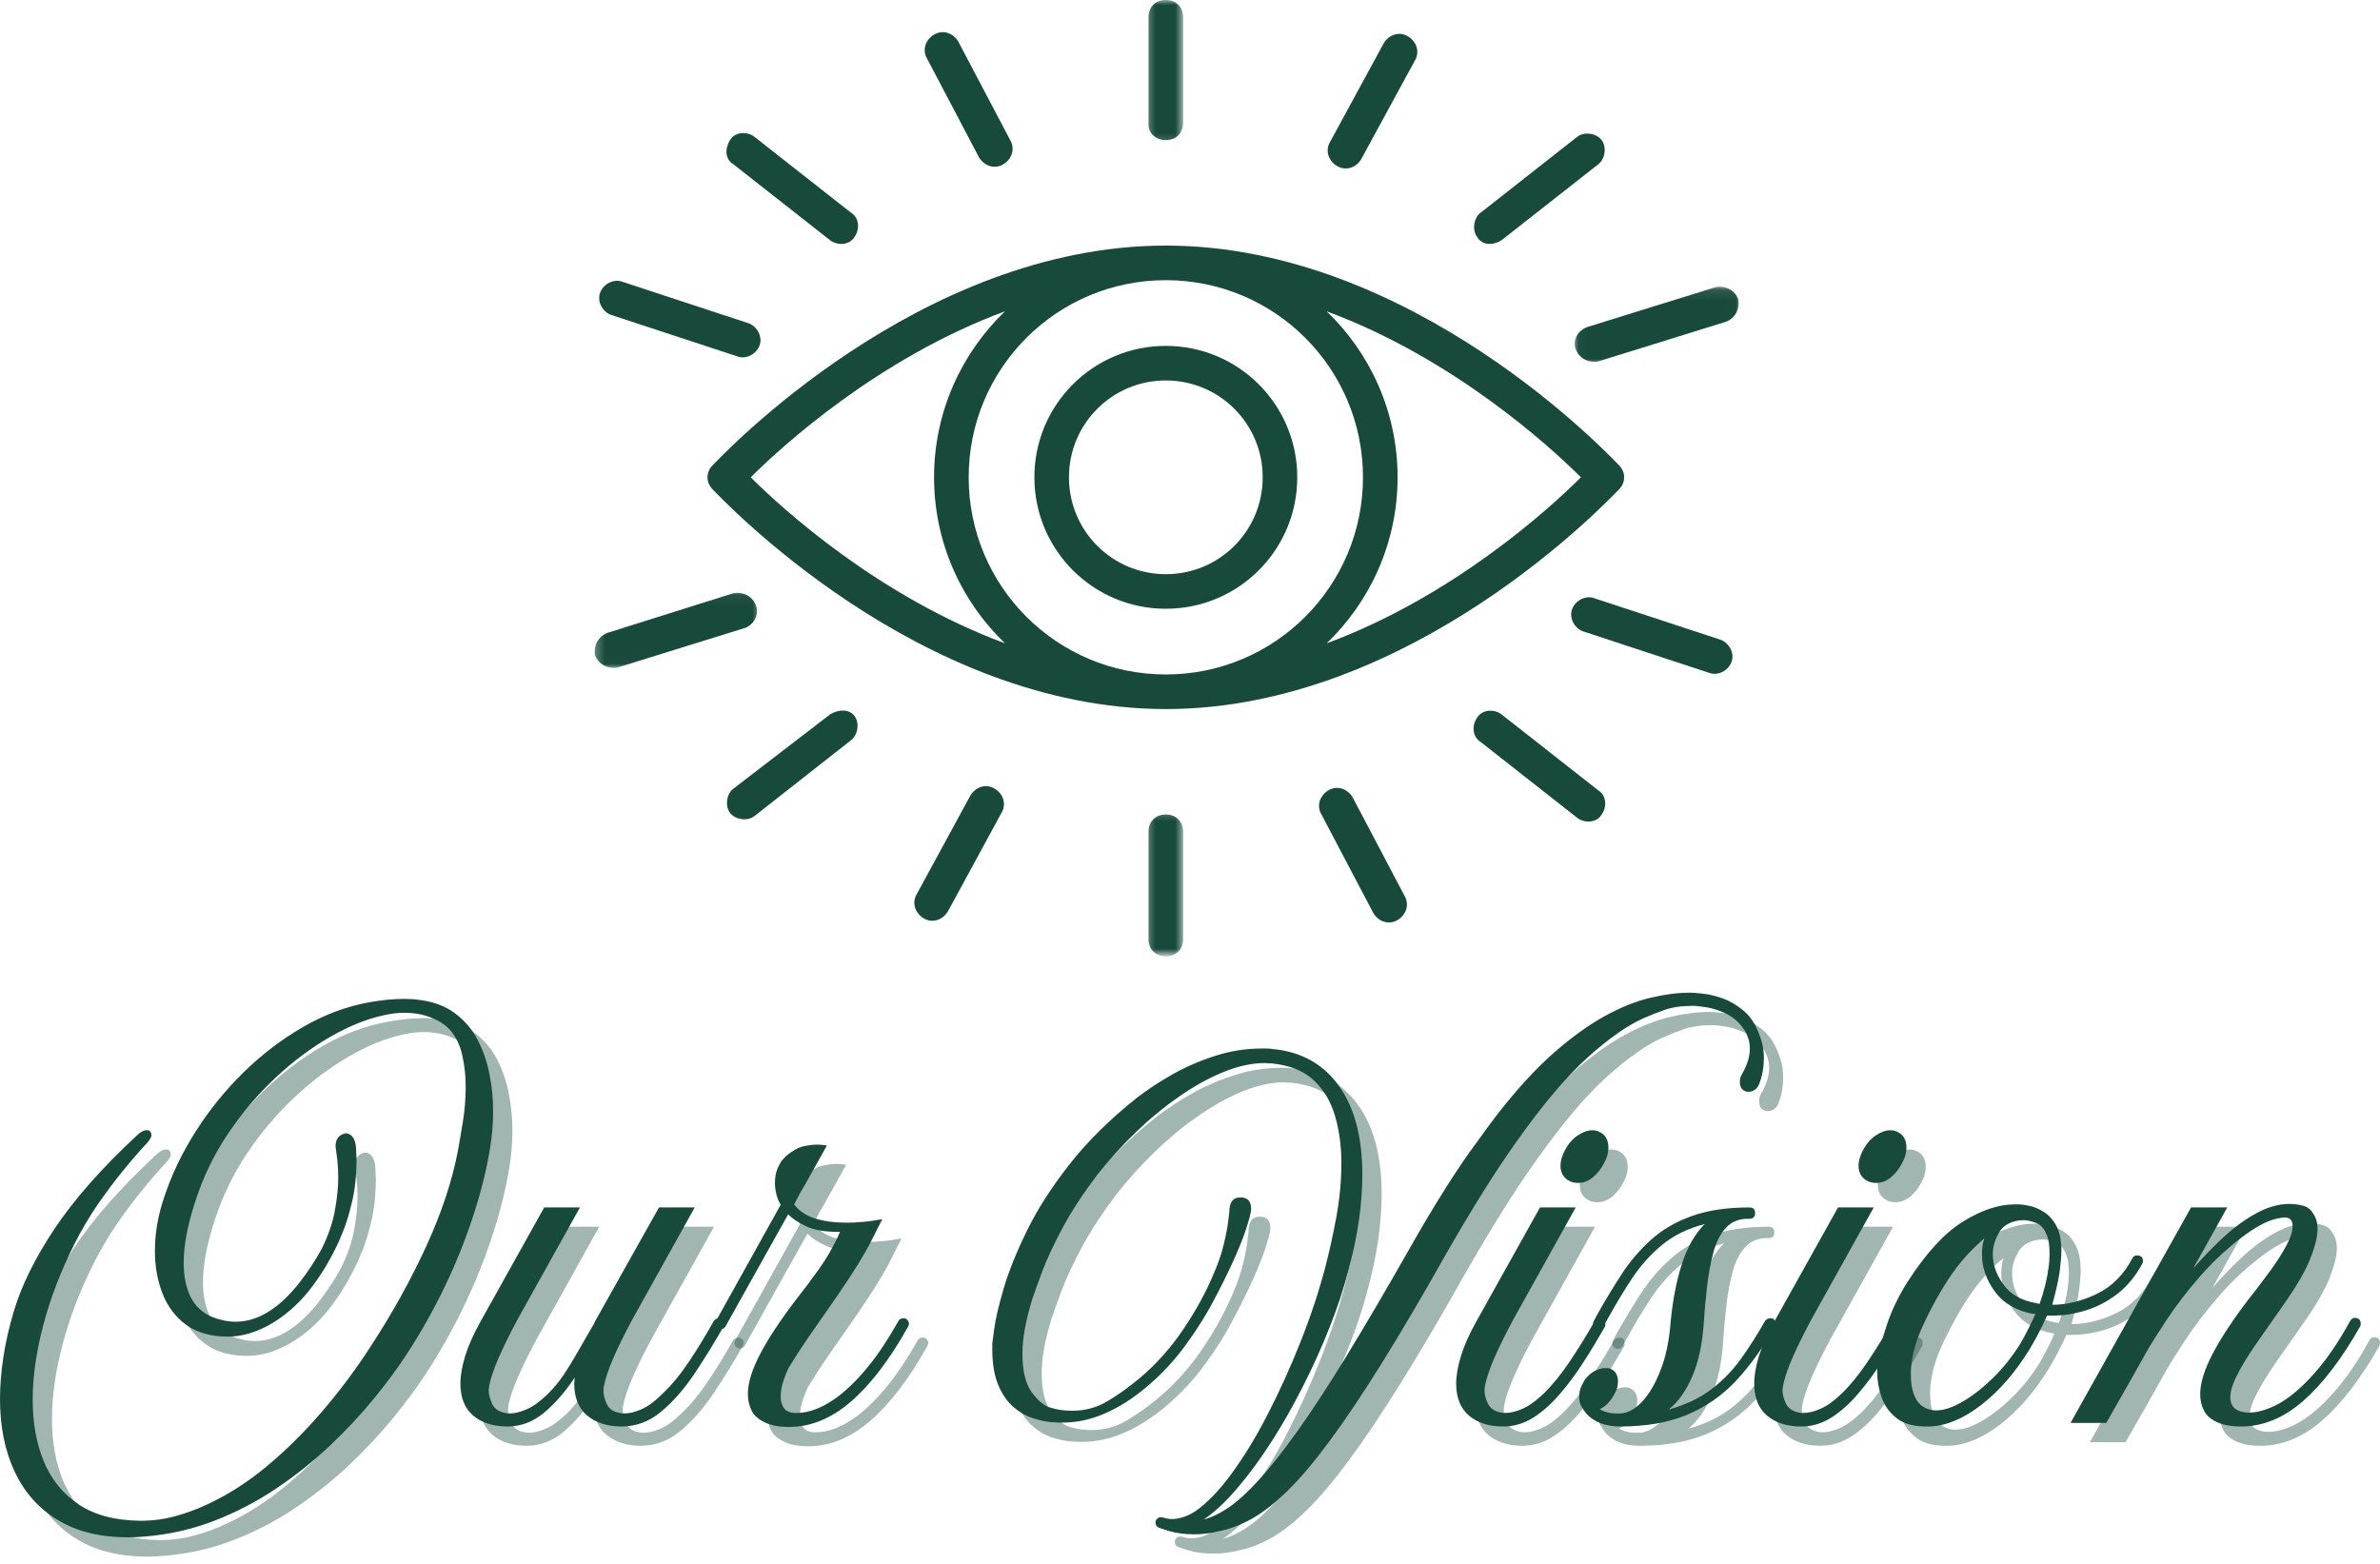 <svg width="242" height="159" viewBox="0 0 242 159" fill="none" xmlns="http://www.w3.org/2000/svg">
<mask id="mask0_96_6414" style="mask-type:luminance" maskUnits="userSpaceOnUse" x="116" y="0" width="5" height="15">
<path d="M116.373 0H120.342V14.805H116.373V0Z" fill="white"/>
</mask>
<g mask="url(#mask0_96_6414)">
<path d="M118.543 14.244C119.598 14.244 120.301 13.543 120.301 12.486V1.761C120.301 0.704 119.598 0 118.543 0C117.486 0 116.782 0.704 116.782 1.761V12.663C116.782 13.543 117.486 14.244 118.543 14.244Z" fill="#184A3C"/>
</g>
<mask id="mask1_96_6414" style="mask-type:luminance" maskUnits="userSpaceOnUse" x="116" y="82" width="5" height="16">
<path d="M116.373 82.274H120.342V97.036H116.373V82.274Z" fill="white"/>
</mask>
<g mask="url(#mask1_96_6414)">
<path d="M118.543 82.829C117.486 82.829 116.782 83.533 116.782 84.591V95.492C116.782 96.546 117.486 97.25 118.543 97.25C119.598 97.25 120.301 96.546 120.301 95.492V84.591C120.301 83.533 119.598 82.829 118.543 82.829Z" fill="#184A3C"/>
</g>
<path d="M152.659 24.445L162.507 16.709C163.21 16.179 163.387 14.948 162.857 14.244C162.33 13.543 161.099 13.367 160.395 13.894L150.548 21.633C149.844 22.16 149.67 23.391 150.197 24.095C150.724 24.972 151.779 24.972 152.659 24.445Z" fill="#184A3C"/>
<path d="M84.424 72.632L74.577 80.194C73.873 80.721 73.699 81.952 74.226 82.656C74.754 83.359 75.984 83.533 76.688 83.006L86.536 75.27C87.24 74.74 87.416 73.509 86.886 72.808C86.359 72.104 85.305 72.104 84.424 72.632Z" fill="#184A3C"/>
<path d="M152.659 72.632C151.955 72.104 150.724 72.104 150.197 72.982C149.67 73.686 149.67 74.917 150.548 75.444L160.395 83.183C161.099 83.71 162.33 83.71 162.857 82.829C163.387 82.129 163.387 80.898 162.507 80.368L152.659 72.632Z" fill="#184A3C"/>
<path d="M84.424 24.445C85.128 24.972 86.359 24.972 86.886 24.095C87.416 23.391 87.416 22.16 86.536 21.633L76.688 13.894C75.984 13.367 74.754 13.367 74.227 14.244C73.699 15.125 73.699 16.179 74.577 16.709L84.424 24.445Z" fill="#184A3C"/>
<path d="M135.953 16.883C136.831 17.41 137.888 17.059 138.415 16.179L143.866 6.155C144.393 5.277 144.043 4.223 143.162 3.693C142.285 3.166 141.227 3.519 140.7 4.397L135.249 14.421C134.722 15.301 135.073 16.356 135.953 16.883Z" fill="#184A3C"/>
<path d="M101.134 80.194C100.253 79.667 99.199 80.017 98.668 80.898L93.218 90.919C92.691 91.799 93.041 92.854 93.921 93.384C94.802 93.911 95.856 93.557 96.383 92.68L101.834 82.656C102.364 81.775 102.011 80.721 101.134 80.194Z" fill="#184A3C"/>
<path d="M174.993 65.069L162.156 60.849C161.276 60.496 160.221 61.023 159.868 61.903C159.518 62.784 160.045 63.838 160.925 64.189L173.762 68.412C174.642 68.762 175.696 68.235 176.047 67.354C176.4 66.477 175.873 65.419 174.993 65.069Z" fill="#184A3C"/>
<path d="M62.091 32.007L74.93 36.227C75.808 36.581 76.862 36.054 77.216 35.173C77.566 34.292 77.039 33.238 76.161 32.888L63.322 28.665C62.444 28.315 61.387 28.842 61.037 29.722C60.683 30.6 61.213 31.657 62.091 32.007Z" fill="#184A3C"/>
<mask id="mask2_96_6414" style="mask-type:luminance" maskUnits="userSpaceOnUse" x="160" y="29" width="17" height="9">
<path d="M160.029 29.093H176.99V37.031H160.029V29.093Z" fill="white"/>
</mask>
<g mask="url(#mask2_96_6414)">
<path d="M160.221 35.523C160.572 36.404 161.452 36.931 162.507 36.754L175.52 32.711C176.4 32.358 176.927 31.48 176.751 30.426C176.4 29.546 175.52 29.018 174.466 29.195L161.452 33.238C160.395 33.589 159.868 34.646 160.221 35.523Z" fill="#184A3C"/>
</g>
<mask id="mask3_96_6414" style="mask-type:luminance" maskUnits="userSpaceOnUse" x="60" y="60" width="18" height="8">
<path d="M60.308 60.049H77.479V67.987H60.308V60.049Z" fill="white"/>
</mask>
<g mask="url(#mask3_96_6414)">
<path d="M76.862 61.553C76.512 60.672 75.631 60.145 74.577 60.322L61.74 64.365C60.86 64.719 60.333 65.596 60.51 66.65C60.86 67.531 61.74 68.058 62.795 67.881L75.808 63.838C76.688 63.485 77.216 62.431 76.862 61.553Z" fill="#184A3C"/>
</g>
<path d="M137.534 81.071C137.007 80.194 135.953 79.841 135.073 80.368C134.192 80.898 133.842 81.952 134.369 82.829L139.646 92.854C140.173 93.734 141.227 94.085 142.108 93.558C142.985 93.03 143.339 91.976 142.812 91.096L137.534 81.071Z" fill="#184A3C"/>
<path d="M99.549 16.005C100.076 16.883 101.134 17.236 102.011 16.709C102.892 16.179 103.242 15.125 102.715 14.244L97.438 4.223C96.911 3.343 95.856 2.992 94.976 3.519C94.098 4.046 93.745 5.101 94.275 5.981L99.549 16.005Z" fill="#184A3C"/>
<path d="M118.543 24.972C93.394 24.972 73.346 46.428 72.465 47.306C71.765 48.01 71.765 49.067 72.465 49.768C73.346 50.648 93.394 72.104 118.543 72.104C143.689 72.104 163.738 50.648 164.618 49.768C165.322 49.067 165.322 48.01 164.618 47.306C163.738 46.428 143.689 24.972 118.543 24.972ZM118.543 68.585C107.462 68.585 98.495 59.618 98.495 48.537C98.495 37.458 107.462 28.491 118.543 28.491C129.622 28.491 138.589 37.458 138.589 48.537C138.589 59.618 129.622 68.585 118.543 68.585ZM102.188 31.657C97.791 35.877 94.976 41.855 94.976 48.537C94.976 55.222 97.791 61.2 102.188 65.419C89.348 60.672 79.501 51.702 76.335 48.537C79.501 45.374 89.348 36.404 102.188 31.657ZM134.896 65.419C139.292 61.2 142.108 55.222 142.108 48.537C142.108 41.855 139.292 35.877 134.896 31.657C147.735 36.404 157.583 45.374 160.749 48.537C157.583 51.702 147.735 60.672 134.896 65.419Z" fill="#184A3C"/>
<path d="M118.543 35.173C111.155 35.173 105.177 41.151 105.177 48.537C105.177 55.926 111.155 61.904 118.543 61.904C125.929 61.904 131.907 55.926 131.907 48.537C131.907 41.151 125.929 35.173 118.543 35.173ZM118.543 58.388C113.089 58.388 108.693 53.991 108.693 48.537C108.693 43.086 113.089 38.689 118.543 38.689C123.994 38.689 128.391 43.086 128.391 48.537C128.391 53.991 123.994 58.388 118.543 58.388Z" fill="#184A3C"/>
<path d="M44.477 103.624C45.98 103.798 47.23 104.257 48.222 105.001C49.215 105.739 49.99 106.657 50.554 107.754C51.115 108.846 51.512 110.011 51.745 111.252C51.983 112.492 52.104 113.72 52.104 114.935C52.104 115.614 52.073 116.271 52.017 116.907C51.959 117.546 51.884 118.144 51.794 118.705C51.438 120.898 50.867 123.192 50.083 125.589C49.304 127.989 48.346 130.376 47.205 132.757C46.064 135.139 44.781 137.421 43.361 139.603C42.418 141.061 41.283 142.592 39.962 144.205C38.648 145.817 37.163 147.405 35.51 148.967C33.854 150.536 32.05 151.981 30.09 153.296C28.137 154.617 26.047 155.714 23.814 156.582C21.582 157.457 19.219 157.999 16.733 158.207C16.441 158.232 16.156 158.25 15.877 158.269C15.595 158.285 15.306 158.294 15.009 158.294C12.162 158.294 9.775 157.705 7.84 156.533C5.905 155.367 4.442 153.724 3.45 151.609C2.458 149.491 1.961 147.032 1.961 144.23C1.961 142.899 2.073 141.495 2.296 140.013C2.52 138.534 2.867 136.996 3.338 135.399C4.107 132.764 5.496 129.936 7.505 126.916C9.521 123.899 12.317 120.733 15.889 117.416C16.243 117.068 16.571 116.895 16.869 116.895C17.018 116.895 17.108 116.907 17.142 116.932C17.291 117.081 17.365 117.23 17.365 117.378C17.365 117.552 17.244 117.788 17.006 118.085C17.006 118.085 16.761 118.355 16.274 118.891C15.784 119.422 15.158 120.163 14.389 121.112C13.62 122.054 12.795 123.155 11.921 124.411C11.052 125.669 10.246 127.037 9.502 128.516C8.144 131.213 7.102 133.929 6.377 136.664C5.648 139.402 5.285 141.954 5.285 144.316C5.285 146.648 5.66 148.732 6.414 150.567C7.174 152.403 8.352 153.857 9.949 154.933C11.542 156.015 13.632 156.573 16.212 156.607C17.477 156.607 18.671 156.449 19.796 156.136C20.918 155.829 21.985 155.435 22.996 154.958C25.061 154.015 27.079 152.728 29.048 151.1C31.014 149.47 32.893 147.615 34.679 145.532C36.471 143.448 38.127 141.237 39.64 138.897C41.823 135.557 43.699 132.181 45.27 128.764C46.839 125.341 47.918 122.11 48.508 119.065C48.656 118.265 48.824 117.273 49.016 116.089C49.215 114.907 49.314 113.695 49.314 112.455C49.314 111.332 49.193 110.253 48.954 109.218C48.712 108.176 48.284 107.317 47.664 106.638C47.193 106.136 46.554 105.729 45.754 105.423C44.96 105.109 44.058 104.951 43.05 104.951C42.371 104.951 41.649 105.044 40.88 105.224C39.159 105.605 37.352 106.346 35.46 107.444C33.566 108.536 31.73 109.912 29.954 111.574C28.183 113.23 26.58 115.121 25.142 117.254C23.709 119.381 22.593 121.701 21.793 124.212C21.024 126.578 20.639 128.634 20.639 130.376C20.639 131.74 20.875 132.9 21.346 133.849C21.824 134.791 22.552 135.47 23.529 135.883C24.354 136.205 25.154 136.366 25.923 136.366C28.137 136.366 30.282 135.064 32.36 132.46C33.277 131.278 34.046 130.113 34.666 128.962C35.342 127.598 35.795 126.29 36.018 125.031C36.242 123.775 36.353 122.674 36.353 121.732C36.353 121.046 36.322 120.46 36.266 119.97C36.208 119.484 36.161 119.136 36.13 118.929C36.13 118.873 36.121 118.805 36.105 118.73C36.087 118.656 36.08 118.591 36.08 118.532C36.08 117.788 36.421 117.347 37.11 117.205C37.373 117.205 37.609 117.329 37.817 117.577C38.021 117.825 38.142 118.247 38.176 118.842C38.176 118.991 38.179 119.158 38.189 119.338C38.204 119.512 38.214 119.673 38.214 119.822C38.214 121.477 38.055 122.947 37.742 124.237C37.435 125.521 37.125 126.525 36.812 127.251C36.505 127.979 36.353 128.342 36.353 128.342C35.997 129.111 35.575 129.911 35.088 130.736C34.598 131.564 34.015 132.407 33.339 133.266C32.155 134.714 30.837 135.846 29.383 136.664C27.935 137.476 26.518 137.88 25.129 137.88C23.408 137.88 21.997 137.483 20.9 136.689C19.808 135.889 19.002 134.822 18.481 133.489C17.967 132.159 17.712 130.723 17.712 129.185C17.712 127.409 18.01 125.632 18.605 123.852C19.374 121.49 20.46 119.208 21.867 117.006C23.272 114.799 24.906 112.786 26.766 110.966C28.633 109.149 30.648 107.618 32.806 106.377C34.964 105.131 37.197 104.3 39.503 103.885C40.775 103.655 41.959 103.537 43.05 103.537C43.314 103.537 43.565 103.547 43.807 103.562C44.046 103.571 44.269 103.593 44.477 103.624Z" fill="#184A3C" fill-opacity="0.4"/>
<path d="M75.305 136.056C75.51 136.18 75.615 136.348 75.615 136.552C75.615 136.636 75.584 136.738 75.528 136.862C74.611 138.484 73.625 140.081 72.577 141.65C71.525 143.222 70.394 144.512 69.178 145.519C67.969 146.521 66.639 147.02 65.185 147.02C63.737 147.02 62.568 146.654 61.675 145.916C60.788 145.172 60.348 144.078 60.348 142.63C60.348 142.54 60.354 142.444 60.373 142.344C60.388 142.239 60.398 142.14 60.398 142.047C59.455 143.47 58.419 144.657 57.297 145.606C56.171 146.549 54.928 147.02 53.564 147.02C52.116 147.02 50.953 146.654 50.079 145.916C49.211 145.172 48.776 144.09 48.776 142.667C48.776 141.842 48.938 140.903 49.26 139.851C49.583 138.803 50.097 137.641 50.81 136.366L57.297 124.745H60.931L54.63 136.056C53.803 137.594 53.145 138.927 52.658 140.05C52.169 141.175 51.852 142.121 51.703 142.89C51.703 142.949 51.694 143.014 51.679 143.088C51.66 143.163 51.654 143.247 51.654 143.337C51.654 143.752 51.769 144.211 52.001 144.713C52.24 145.219 52.686 145.529 53.341 145.643C53.431 145.677 53.579 145.693 53.787 145.693C54.289 145.693 54.866 145.553 55.511 145.271C56.162 144.992 56.875 144.478 57.644 143.733C58.239 143.147 58.773 142.506 59.244 141.811C59.715 141.116 60.187 140.354 60.658 139.517L62.084 137.036C62.14 136.921 62.208 136.813 62.283 136.714C62.357 136.608 62.41 136.49 62.444 136.366L68.968 124.745H72.601L66.301 136.056C65.473 137.594 64.816 138.927 64.329 140.05C63.839 141.175 63.523 142.121 63.374 142.89C63.34 142.983 63.325 143.147 63.325 143.386C63.325 143.802 63.436 144.251 63.659 144.738C63.883 145.228 64.32 145.529 64.974 145.643C65.055 145.677 65.216 145.693 65.458 145.693C65.96 145.693 66.537 145.553 67.182 145.271C67.833 144.992 68.534 144.478 69.278 143.733C70.22 142.85 71.126 141.758 71.994 140.459C72.868 139.154 73.721 137.762 74.549 136.28C74.697 136.106 74.862 136.019 75.045 136.019C75.159 136.019 75.246 136.032 75.305 136.056Z" fill="#184A3C" fill-opacity="0.4"/>
<path d="M94.079 136.057C94.284 136.205 94.389 136.385 94.389 136.59C94.389 136.649 94.358 136.739 94.302 136.863C92.433 140.205 90.498 142.741 88.498 144.478C86.504 146.208 84.399 147.07 82.185 147.07C81.174 147.07 80.353 146.915 79.717 146.599C79.078 146.285 78.644 145.91 78.415 145.47C78.142 144.934 78.006 144.354 78.006 143.734C78.006 142.586 78.427 141.213 79.271 139.616C80.114 138.013 81.348 136.15 82.979 134.023C83.748 133.049 84.498 132.044 85.236 131.009C85.98 129.967 86.619 128.873 87.159 127.722L87.369 127.226H87.109C85.776 127.226 84.709 127.037 83.909 126.656C83.115 126.268 82.511 125.868 82.098 125.453L75.748 136.813C75.63 137.021 75.469 137.123 75.265 137.123C75.172 137.123 75.069 137.095 74.955 137.036C74.772 136.946 74.682 136.798 74.682 136.59C74.682 136.5 74.71 136.398 74.769 136.28L81.342 124.473C81.134 124.119 80.985 123.75 80.895 123.369C80.802 122.981 80.759 122.609 80.759 122.253C80.759 121.692 80.849 121.192 81.032 120.752C81.088 120.637 81.147 120.526 81.205 120.417C81.261 120.312 81.32 120.2 81.379 120.082C81.733 119.636 82.089 119.31 82.446 119.103C82.892 118.78 83.342 118.579 83.797 118.495C84.26 118.405 84.669 118.358 85.025 118.358C85.348 118.358 85.596 118.377 85.769 118.408C85.949 118.433 86.042 118.445 86.042 118.445C85.329 119.72 84.78 120.702 84.393 121.397C84.011 122.092 83.729 122.588 83.549 122.885C83.376 123.177 83.27 123.353 83.239 123.419C83.215 123.477 83.202 123.505 83.202 123.505C83.143 123.623 83.053 123.791 82.929 124.014C82.811 124.237 82.743 124.38 82.719 124.436C83.19 125.09 83.887 125.564 84.814 125.862C85.748 126.153 86.824 126.296 88.039 126.296C88.6 126.296 89.183 126.268 89.788 126.209C90.399 126.153 91.028 126.06 91.673 125.936C91.673 125.936 91.307 126.656 90.582 128.094C89.862 129.533 88.703 131.406 87.109 133.713L86.439 134.68C85.726 135.691 84.979 136.764 84.194 137.905C83.416 139.039 82.731 140.097 82.136 141.08C81.987 141.371 81.816 141.796 81.627 142.357C81.435 142.921 81.342 143.47 81.342 144.007C81.342 144.388 81.429 144.735 81.602 145.048C81.782 145.355 82.064 145.541 82.446 145.606C82.536 145.631 82.622 145.644 82.706 145.644C82.796 145.644 82.886 145.644 82.979 145.644C84.284 145.644 85.689 145.082 87.196 143.957C88.228 143.163 89.254 142.14 90.272 140.881C91.295 139.616 92.312 138.084 93.323 136.28C93.412 136.106 93.574 136.019 93.806 136.019C93.93 136.019 94.02 136.032 94.079 136.057Z" fill="#184A3C" fill-opacity="0.4"/>
<path d="M180.869 107.221C180.983 107.487 181.086 107.825 181.179 108.238C181.269 108.653 181.315 109.112 181.315 109.614C181.315 109.996 181.278 110.418 181.203 110.88C181.129 111.335 180.986 111.816 180.782 112.318C180.54 112.765 180.186 112.988 179.715 112.988C179.656 112.988 179.597 112.982 179.542 112.963C179.483 112.948 179.421 112.926 179.355 112.901C179.033 112.752 178.872 112.439 178.872 111.959C178.872 111.754 178.915 111.546 179.008 111.338C179.331 110.777 179.557 110.278 179.69 109.838C179.821 109.391 179.889 108.991 179.889 108.635C179.889 108.256 179.842 107.925 179.752 107.642C179.669 107.363 179.569 107.115 179.455 106.898C178.949 106.074 178.332 105.478 177.607 105.112C176.878 104.74 176.187 104.505 175.536 104.405C174.891 104.3 174.407 104.244 174.084 104.244C172.959 104.244 171.995 104.387 171.195 104.666C170.401 104.948 169.75 105.205 169.248 105.435C169.213 105.435 169.189 105.444 169.173 105.46C169.164 105.478 169.142 105.484 169.111 105.484C167.455 106.222 165.555 107.553 163.406 109.478C161.264 111.407 158.861 114.247 156.2 117.998C155.1 119.536 153.968 121.242 152.802 123.108C151.636 124.969 150.399 127.037 149.094 129.309C146.613 133.718 144.393 137.492 142.434 140.633C140.48 143.767 138.719 146.394 137.15 148.508C135.588 150.623 134.161 152.31 132.871 153.568C131.588 154.824 130.379 155.77 129.238 156.409C128.096 157.044 126.98 157.466 125.889 157.674C125.061 157.878 124.246 157.984 123.446 157.984C122.444 157.984 121.601 157.878 120.916 157.674C120.236 157.466 119.868 157.345 119.812 157.314C119.57 157.221 119.452 157.044 119.452 156.781C119.452 156.688 119.468 156.613 119.502 156.557C119.616 156.35 119.778 156.247 119.985 156.247C120.1 156.247 120.19 156.263 120.258 156.297C120.258 156.297 120.277 156.297 120.32 156.297C120.361 156.297 120.398 156.309 120.432 156.334C120.432 156.334 120.497 156.35 120.63 156.384C120.76 156.415 120.931 156.433 121.139 156.433C121.436 156.433 121.774 156.378 122.156 156.272C122.543 156.164 122.974 155.965 123.446 155.677C124.661 154.849 125.904 153.568 127.179 151.832C128.45 150.102 129.684 148.077 130.875 145.755C132.071 143.433 133.181 140.986 134.198 138.413C135.222 135.842 136.062 133.312 136.716 130.823C137.129 129.254 137.504 127.545 137.845 125.7C138.183 123.849 138.353 122.023 138.353 120.218C138.353 118.501 138.136 116.907 137.708 115.444C137.287 113.98 136.561 112.771 135.538 111.81C134.521 110.852 133.095 110.281 131.259 110.098C131.141 110.098 131.03 110.095 130.924 110.086C130.825 110.07 130.713 110.061 130.589 110.061C129.256 110.061 127.836 110.371 126.323 110.991C124.816 111.611 123.303 112.455 121.784 113.521C120.261 114.582 118.798 115.791 117.393 117.155C115.986 118.519 114.705 119.939 113.549 121.409C112.066 123.369 110.885 125.176 110.001 126.829C109.115 128.485 108.433 129.942 107.955 131.207C107.484 132.466 107.13 133.446 106.901 134.146C106.247 136.28 105.921 138.1 105.921 139.603C105.921 141.358 106.237 142.673 106.876 143.547C107.512 144.416 108.153 144.936 108.798 145.11C109.186 145.228 109.561 145.308 109.927 145.358C110.299 145.402 110.649 145.42 110.981 145.42C112.277 145.42 113.465 145.104 114.541 144.465C115.623 143.83 116.727 143.039 117.852 142.096C119.539 140.676 121.027 139.005 122.317 137.086C123.607 135.16 124.636 133.266 125.405 131.405C125.842 130.398 126.174 129.427 126.397 128.491C126.621 127.558 126.769 126.779 126.844 126.159C126.918 125.539 126.955 125.229 126.955 125.229C126.955 124.231 127.321 123.728 128.059 123.728H128.245C128.865 123.787 129.175 124.172 129.175 124.882C129.175 125.09 129.129 125.353 129.039 125.676C128.797 126.593 128.484 127.53 128.096 128.478C127.715 129.421 127.331 130.295 126.943 131.095C126.562 131.889 126.249 132.528 126 133.005C125.752 133.477 125.628 133.712 125.628 133.712C124.791 135.368 123.774 137.018 122.577 138.661C121.387 140.298 120.05 141.737 118.571 142.977C117.207 144.136 115.806 145.033 114.367 145.668C112.935 146.307 111.48 146.623 110.001 146.623H109.741C109.592 146.623 109.425 146.617 109.245 146.598C109.071 146.583 108.922 146.574 108.798 146.574C108.209 146.518 107.571 146.372 106.876 146.139C106.182 145.901 105.527 145.507 104.916 144.961C104.312 144.409 103.816 143.659 103.428 142.716C103.047 141.768 102.858 140.568 102.858 139.12V138.586C102.858 138.586 102.923 138.087 103.056 137.086C103.186 136.078 103.506 134.717 104.011 133.005C104.513 131.288 105.292 129.347 106.343 127.189C107.391 125.024 108.826 122.773 110.646 120.442C112.463 118.104 114.764 115.825 117.542 113.608C118.609 112.783 119.818 111.983 121.176 111.214C122.54 110.445 123.991 109.819 125.529 109.329C127.067 108.833 128.636 108.585 130.242 108.585C130.416 108.585 130.596 108.585 130.788 108.585C130.986 108.585 131.172 108.604 131.346 108.635C134.248 108.901 136.496 110.145 138.093 112.368C139.687 114.585 140.486 117.598 140.486 121.409C140.486 122.832 140.375 124.348 140.152 125.961C139.928 127.573 139.569 129.297 139.073 131.133C138.592 132.993 137.95 134.934 137.15 136.949C136.356 138.958 135.454 140.955 134.447 142.94C133.445 144.924 132.382 146.794 131.259 148.546C130.134 150.307 128.983 151.872 127.811 153.246C126.645 154.626 125.498 155.702 124.376 156.471C125.176 156.263 126.019 155.854 126.906 155.243C127.799 154.638 128.807 153.72 129.932 152.489C131.054 151.265 132.351 149.631 133.814 147.591C135.277 145.557 136.955 142.995 138.849 139.901C140.741 136.81 142.917 133.101 145.373 128.776C146.579 126.652 147.745 124.696 148.87 122.91C149.993 121.118 151.106 119.481 152.207 117.998C152.56 117.496 152.907 117.016 153.248 116.56C153.586 116.098 153.918 115.661 154.241 115.245C156.225 112.7 158.126 110.628 159.946 109.032C161.763 107.438 163.493 106.188 165.13 105.286C166.773 104.387 168.32 103.767 169.768 103.426C171.223 103.078 172.571 102.905 173.812 102.905C174.05 102.905 174.472 102.939 175.077 103.004C175.687 103.063 176.37 103.224 177.123 103.488C177.873 103.754 178.59 104.176 179.269 104.753C179.954 105.333 180.487 106.154 180.869 107.221Z" fill="#184A3C" fill-opacity="0.4"/>
<path d="M164.935 136.056C165.109 136.18 165.196 136.36 165.196 136.59C165.196 136.708 165.183 136.797 165.158 136.863C164.47 138.072 163.745 139.275 162.976 140.472C162.207 141.672 161.391 142.766 160.532 143.758C159.68 144.75 158.777 145.544 157.829 146.14C156.886 146.729 155.882 147.02 154.815 147.02C153.367 147.02 152.204 146.654 151.33 145.916C150.462 145.172 150.028 144.09 150.028 142.667C150.028 141.842 150.189 140.903 150.511 139.852C150.834 138.804 151.348 137.641 152.062 136.366L158.548 124.745H162.182L155.882 136.056C155.054 137.594 154.396 138.928 153.91 140.05C153.42 141.176 153.103 142.121 152.955 142.89C152.955 142.949 152.945 143.014 152.93 143.089C152.911 143.163 152.905 143.247 152.905 143.337C152.905 143.752 153.02 144.202 153.252 144.688C153.491 145.178 153.937 145.482 154.592 145.606C154.682 145.631 154.83 145.643 155.038 145.643C155.54 145.643 156.117 145.504 156.762 145.222C157.413 144.943 158.126 144.434 158.895 143.696C159.813 142.803 160.706 141.709 161.574 140.41C162.449 139.104 163.301 137.728 164.129 136.28C164.278 136.106 164.455 136.019 164.662 136.019C164.786 136.019 164.876 136.032 164.935 136.056ZM165.072 120.219C164.774 120.808 164.393 121.295 163.931 121.682C163.475 122.063 162.966 122.253 162.405 122.253C162.163 122.253 161.928 122.212 161.698 122.129C160.985 121.831 160.632 121.282 160.632 120.479C160.632 120.042 160.78 119.524 161.078 118.929C161.425 118.278 161.859 117.775 162.38 117.428C162.901 117.075 163.397 116.895 163.869 116.895C164.107 116.895 164.315 116.938 164.489 117.019C165.165 117.285 165.506 117.834 165.506 118.668C165.506 119.199 165.36 119.716 165.072 120.219Z" fill="#184A3C" fill-opacity="0.4"/>
<path d="M182.242 136.056C182.416 136.18 182.502 136.348 182.502 136.552C182.502 136.67 182.49 136.757 182.465 136.813C181.25 138.971 179.929 140.816 178.509 142.344C177.086 143.867 175.421 145.029 173.511 145.829C171.607 146.623 169.337 147.02 166.702 147.02C165.195 147.02 164.042 146.58 163.242 145.693C163.034 145.42 162.857 145.153 162.708 144.887C162.59 144.623 162.535 144.329 162.535 144.006C162.535 143.594 162.612 143.225 162.77 142.902C162.935 142.574 163.034 142.378 163.068 142.32C163.366 141.907 163.704 141.597 164.085 141.389C164.473 141.185 164.845 141.079 165.201 141.079C165.406 141.079 165.552 141.092 165.635 141.116C166.196 141.324 166.479 141.768 166.479 142.444C166.479 142.661 166.448 142.878 166.392 143.101C166.333 143.318 166.231 143.544 166.082 143.783C165.908 144.105 165.691 144.403 165.437 144.676C165.189 144.943 164.916 145.132 164.618 145.246C165.065 145.544 165.641 145.693 166.355 145.693H166.751C167.52 145.637 168.258 145.222 168.971 144.453C169.682 143.678 170.292 142.623 170.807 141.29C171.328 139.96 171.663 138.41 171.812 136.639C172.016 134.332 172.401 132.298 172.965 130.537C173.526 128.776 174.308 127.409 175.309 126.432C173.598 126.872 172.153 127.573 170.981 128.54C169.815 129.502 168.801 130.624 167.942 131.914C167.089 133.198 166.262 134.565 165.462 136.019L164.978 136.862C164.885 137.07 164.721 137.173 164.482 137.173C164.423 137.173 164.336 137.145 164.221 137.086C164.038 136.996 163.949 136.831 163.949 136.59C163.949 136.475 163.964 136.388 163.998 136.329L164.482 135.436C165.251 134.081 166.048 132.767 166.875 131.492C167.71 130.221 168.689 129.074 169.815 128.057C170.937 127.034 172.311 126.227 173.932 125.638C175.56 125.043 177.529 124.745 179.836 124.745C180.224 124.745 180.419 124.938 180.419 125.316C180.419 125.707 180.224 125.899 179.836 125.899C179.836 125.899 179.827 125.899 179.811 125.899C179.802 125.899 179.752 125.899 179.662 125.899C178.745 125.899 178.004 126.209 177.442 126.829C176.878 127.449 176.456 128.28 176.177 129.322C175.895 130.357 175.681 131.517 175.532 132.807C175.384 134.091 175.266 135.396 175.185 136.726C175.036 138.735 174.655 140.459 174.044 141.898C173.439 143.33 172.649 144.459 171.675 145.284C173.362 144.812 174.788 144.136 175.954 143.25C177.126 142.366 178.14 141.324 178.993 140.124C179.851 138.927 180.667 137.644 181.436 136.28C181.585 136.106 181.761 136.019 181.969 136.019C182.084 136.019 182.174 136.032 182.242 136.056Z" fill="#184A3C" fill-opacity="0.4"/>
<path d="M195.24 136.056C195.413 136.18 195.5 136.36 195.5 136.59C195.5 136.708 195.488 136.797 195.463 136.863C194.775 138.072 194.049 139.275 193.28 140.472C192.511 141.672 191.696 142.766 190.837 143.758C189.984 144.75 189.082 145.544 188.133 146.14C187.191 146.729 186.186 147.02 185.119 147.02C183.671 147.02 182.509 146.654 181.634 145.916C180.766 145.172 180.332 144.09 180.332 142.667C180.332 141.842 180.493 140.903 180.816 139.852C181.138 138.804 181.653 137.641 182.366 136.366L188.852 124.745H192.486L186.186 136.056C185.358 137.594 184.701 138.928 184.214 140.05C183.724 141.176 183.408 142.121 183.259 142.89C183.259 142.949 183.25 143.014 183.234 143.089C183.216 143.163 183.209 143.247 183.209 143.337C183.209 143.752 183.324 144.202 183.557 144.688C183.795 145.178 184.242 145.482 184.896 145.606C184.986 145.631 185.135 145.643 185.343 145.643C185.845 145.643 186.422 145.504 187.067 145.222C187.718 144.943 188.431 144.434 189.2 143.696C190.118 142.803 191.01 141.709 191.879 140.41C192.753 139.104 193.606 137.728 194.434 136.28C194.582 136.106 194.759 136.019 194.967 136.019C195.091 136.019 195.181 136.032 195.24 136.056ZM195.376 120.219C195.078 120.808 194.697 121.295 194.235 121.682C193.779 122.063 193.271 122.253 192.71 122.253C192.468 122.253 192.232 122.212 192.003 122.129C191.29 121.831 190.936 121.282 190.936 120.479C190.936 120.042 191.085 119.524 191.383 118.929C191.73 118.278 192.164 117.775 192.685 117.428C193.206 117.075 193.702 116.895 194.173 116.895C194.412 116.895 194.62 116.938 194.793 117.019C195.469 117.285 195.81 117.834 195.81 118.668C195.81 119.199 195.664 119.716 195.376 120.219Z" fill="#184A3C" fill-opacity="0.4"/>
<path d="M219.554 129.669C219.758 129.762 219.864 129.923 219.864 130.153C219.864 130.277 219.845 130.37 219.814 130.426C219.135 131.7 218.292 132.729 217.284 133.514C216.283 134.292 215.204 134.859 214.047 135.213C212.897 135.57 211.759 135.746 210.636 135.746H210.103C209.861 136.311 209.595 136.872 209.297 137.433C209.005 137.997 208.683 138.574 208.33 139.169C206.872 141.535 205.235 143.42 203.418 144.825C201.598 146.232 199.846 146.964 198.16 147.02H197.763C196.522 147.02 195.537 146.741 194.811 146.177C194.092 145.615 193.583 144.909 193.285 144.056C192.988 143.197 192.839 142.351 192.839 141.513C192.839 141.365 192.839 141.225 192.839 141.092C192.839 140.961 192.854 140.837 192.889 140.72C193.028 139.414 193.351 138.028 193.856 136.565C194.358 135.101 195.053 133.675 195.94 132.286C197.806 129.384 199.679 127.35 201.558 126.184C203.434 125.018 205.186 124.435 206.816 124.435H207.3C207.48 124.435 207.799 124.482 208.255 124.572C208.717 124.655 209.204 124.854 209.719 125.167C210.24 125.474 210.677 125.945 211.033 126.581C211.387 127.22 211.567 128.1 211.567 129.223C211.567 129.406 211.557 129.592 211.542 129.781C211.523 129.973 211.505 130.199 211.48 130.463C211.421 131.117 211.319 131.79 211.17 132.484C211.021 133.179 210.841 133.898 210.636 134.642C212.115 134.642 213.625 134.277 215.163 133.539C216.701 132.795 217.91 131.579 218.797 129.892C218.887 129.713 219.048 129.619 219.281 129.619C219.405 129.619 219.495 129.638 219.554 129.669ZM210.277 130.736C210.308 130.531 210.329 130.314 210.339 130.091C210.354 129.868 210.364 129.654 210.364 129.446C210.364 129.148 210.345 128.847 210.314 128.54C210.289 128.227 210.218 127.92 210.103 127.623C209.861 126.947 209.489 126.513 208.987 126.32C208.491 126.131 208.047 126.035 207.66 126.035C207.567 126.035 207.486 126.045 207.412 126.06C207.337 126.069 207.269 126.072 207.213 126.072C206.296 126.221 205.641 126.615 205.254 127.251C204.872 127.889 204.652 128.547 204.596 129.223V129.582C204.596 130.584 204.95 131.579 205.663 132.571C206.373 133.563 207.452 134.193 208.9 134.456L209.347 134.556C209.818 133.225 210.128 131.951 210.277 130.736ZM207.399 138.586C207.688 138.084 207.957 137.582 208.206 137.086C208.46 136.583 208.692 136.09 208.9 135.61C208.875 135.61 208.844 135.607 208.813 135.597C208.788 135.582 208.742 135.573 208.677 135.573C206.965 135.25 205.669 134.491 204.795 133.291C203.927 132.094 203.493 130.857 203.493 129.582V129.136C203.517 128.897 203.542 128.683 203.567 128.491C203.598 128.302 203.648 128.116 203.716 127.933C202.144 129.207 200.739 130.881 199.499 132.956C198.696 134.289 197.989 135.635 197.378 136.999C196.774 138.357 196.414 139.641 196.299 140.856C196.274 141.03 196.262 141.2 196.262 141.365C196.262 141.523 196.262 141.675 196.262 141.823C196.262 142.741 196.423 143.519 196.746 144.155C197.068 144.794 197.602 145.184 198.346 145.333C198.46 145.367 198.622 145.383 198.829 145.383C199.598 145.383 200.482 145.095 201.483 144.515C202.491 143.938 203.521 143.138 204.572 142.121C205.62 141.098 206.562 139.92 207.399 138.586Z" fill="#184A3C" fill-opacity="0.4"/>
<path d="M241.74 136.056C241.913 136.149 242 136.314 242 136.552C242 136.67 241.988 136.757 241.963 136.813C240.068 140.155 238.13 142.692 236.146 144.428C234.162 146.158 232.059 147.02 229.846 147.02C228.835 147.02 228.013 146.871 227.378 146.574C226.739 146.276 226.305 145.891 226.075 145.42C225.809 144.918 225.678 144.354 225.678 143.733C225.678 142.611 226.1 141.241 226.944 139.628C227.787 138.016 229.018 136.149 230.639 134.022L231.136 133.402C231.638 132.751 232.202 132.001 232.822 131.157C233.442 130.314 233.969 129.489 234.41 128.677C234.856 127.858 235.079 127.17 235.079 126.606C235.079 126.045 234.797 125.762 234.236 125.762C234.177 125.762 234.112 125.772 234.038 125.787C233.963 125.806 233.895 125.812 233.839 125.812C233.275 125.896 232.698 126.085 232.103 126.383C231.514 126.68 230.912 127.052 230.292 127.499C228.605 128.739 227.08 130.137 225.716 131.691C224.358 133.247 223.214 134.736 222.28 136.156C221.344 137.569 220.643 138.692 220.172 139.517C220.172 139.517 220.141 139.572 220.085 139.678C220.026 139.777 219.877 140.044 219.639 140.472C219.397 140.903 219.006 141.6 218.46 142.568C217.915 143.529 217.136 144.893 216.129 146.66H212.495L224.748 124.745H228.432L224.959 130.959C225.933 129.837 226.968 128.77 228.06 127.759C229.157 126.751 230.28 125.936 231.421 125.316C232.562 124.696 233.678 124.386 234.769 124.386C235.241 124.386 235.7 124.448 236.146 124.572C236.593 124.69 236.931 124.953 237.163 125.366C237.312 125.573 237.424 125.806 237.498 126.06C237.572 126.308 237.61 126.612 237.61 126.965C237.61 127.734 237.355 128.748 236.853 130.004C236.348 131.263 235.445 132.807 234.149 134.643C233.287 135.883 232.382 137.179 231.433 138.524C230.491 139.873 229.765 141.076 229.263 142.134C228.915 142.878 228.742 143.504 228.742 144.006C228.742 144.571 228.915 144.98 229.263 145.234C229.616 145.482 230.075 145.606 230.639 145.606C231.235 145.606 231.898 145.467 232.636 145.185C233.38 144.905 234.118 144.484 234.856 143.919C235.898 143.12 236.927 142.09 237.944 140.831C238.961 139.576 239.957 138.059 240.933 136.28C241.057 136.075 241.222 135.97 241.429 135.97C241.519 135.97 241.622 136.001 241.74 136.056Z" fill="#184A3C" fill-opacity="0.4"/>
<path d="M42.515 101.663C44.019 101.837 45.269 102.296 46.261 103.04C47.253 103.778 48.028 104.695 48.593 105.793C49.154 106.884 49.551 108.05 49.783 109.29C50.022 110.531 50.143 111.759 50.143 112.974C50.143 113.653 50.112 114.31 50.056 114.946C49.997 115.585 49.923 116.183 49.833 116.744C49.476 118.936 48.906 121.231 48.121 123.628C47.343 126.027 46.385 128.415 45.244 130.796C44.103 133.177 42.819 135.459 41.399 137.642C40.456 139.1 39.322 140.631 38.001 142.244C36.686 143.856 35.201 145.443 33.548 147.006C31.893 148.575 30.088 150.02 28.129 151.334C26.175 152.655 24.085 153.753 21.853 154.621C19.621 155.495 17.258 156.038 14.771 156.246C14.48 156.271 14.194 156.289 13.915 156.308C13.633 156.323 13.345 156.333 13.047 156.333C10.201 156.333 7.813 155.744 5.879 154.572C3.944 153.406 2.48 151.762 1.488 149.648C0.496 147.53 0 145.071 0 142.268C0 140.938 0.112 139.534 0.335 138.052C0.558 136.573 0.905 135.035 1.377 133.438C2.146 130.802 3.535 127.975 5.544 124.955C7.559 121.938 10.356 118.772 13.928 115.454C14.281 115.107 14.61 114.934 14.908 114.934C15.056 114.934 15.146 114.946 15.181 114.971C15.329 115.12 15.404 115.268 15.404 115.417C15.404 115.591 15.283 115.826 15.044 116.124C15.044 116.124 14.799 116.394 14.312 116.93C13.822 117.461 13.196 118.202 12.427 119.15C11.658 120.093 10.834 121.194 9.959 122.449C9.091 123.708 8.285 125.076 7.541 126.555C6.183 129.252 5.141 131.968 4.415 134.703C3.687 137.441 3.324 139.993 3.324 142.355C3.324 144.687 3.699 146.77 4.452 148.606C5.212 150.442 6.39 151.896 7.987 152.972C9.581 154.054 11.671 154.612 14.25 154.646C15.515 154.646 16.709 154.488 17.835 154.175C18.957 153.868 20.024 153.474 21.034 152.996C23.099 152.054 25.118 150.767 27.087 149.139C29.053 147.508 30.931 145.654 32.718 143.571C34.51 141.487 36.165 139.276 37.678 136.935C39.861 133.596 41.737 130.219 43.309 126.803C44.878 123.38 45.957 120.149 46.546 117.104C46.695 116.304 46.862 115.312 47.055 114.127C47.253 112.946 47.352 111.734 47.352 110.493C47.352 109.371 47.231 108.292 46.993 107.256C46.751 106.215 46.323 105.356 45.703 104.677C45.231 104.174 44.593 103.768 43.793 103.461C42.999 103.148 42.097 102.99 41.089 102.99C40.41 102.99 39.688 103.083 38.919 103.263C37.198 103.644 35.39 104.385 33.499 105.483C31.604 106.574 29.769 107.951 27.992 109.613C26.222 111.269 24.619 113.16 23.18 115.293C21.748 117.42 20.631 119.739 19.831 122.251C19.062 124.617 18.678 126.672 18.678 128.415C18.678 129.779 18.914 130.939 19.385 131.888C19.862 132.83 20.591 133.509 21.568 133.922C22.392 134.244 23.192 134.405 23.961 134.405C26.175 134.405 28.321 133.103 30.398 130.499C31.316 129.317 32.085 128.151 32.705 127.001C33.381 125.637 33.834 124.328 34.057 123.069C34.28 121.814 34.392 120.713 34.392 119.77C34.392 119.085 34.361 118.499 34.305 118.009C34.246 117.523 34.2 117.175 34.169 116.968C34.169 116.912 34.159 116.843 34.144 116.769C34.125 116.695 34.119 116.63 34.119 116.571C34.119 115.826 34.46 115.386 35.148 115.244C35.412 115.244 35.648 115.368 35.855 115.616C36.06 115.864 36.181 116.285 36.215 116.881C36.215 117.03 36.218 117.197 36.227 117.377C36.243 117.55 36.252 117.712 36.252 117.86C36.252 119.516 36.094 120.986 35.781 122.276C35.474 123.559 35.164 124.564 34.851 125.29C34.544 126.018 34.392 126.381 34.392 126.381C34.035 127.15 33.614 127.95 33.127 128.775C32.637 129.602 32.054 130.446 31.378 131.305C30.194 132.753 28.876 133.884 27.422 134.703C25.974 135.515 24.557 135.918 23.168 135.918C21.447 135.918 20.036 135.521 18.938 134.728C17.847 133.928 17.041 132.861 16.52 131.528C16.005 130.198 15.751 128.762 15.751 127.224C15.751 125.448 16.049 123.671 16.644 121.891C17.413 119.529 18.498 117.247 19.906 115.045C21.31 112.838 22.944 110.825 24.805 109.005C26.671 107.188 28.687 105.657 30.845 104.416C33.003 103.17 35.235 102.339 37.542 101.923C38.813 101.694 39.998 101.576 41.089 101.576C41.353 101.576 41.604 101.585 41.846 101.601C42.084 101.61 42.308 101.632 42.515 101.663Z" fill="#184A3C"/>
<path d="M73.344 134.095C73.548 134.219 73.654 134.387 73.654 134.591C73.654 134.675 73.623 134.777 73.567 134.901C72.649 136.523 71.663 138.12 70.615 139.689C69.564 141.261 68.432 142.55 67.217 143.558C66.008 144.56 64.678 145.059 63.223 145.059C61.775 145.059 60.606 144.693 59.714 143.955C58.827 143.211 58.386 142.116 58.386 140.668C58.386 140.578 58.393 140.482 58.411 140.383C58.427 140.278 58.436 140.179 58.436 140.085C57.493 141.509 56.458 142.696 55.336 143.645C54.21 144.588 52.967 145.059 51.602 145.059C50.154 145.059 48.992 144.693 48.117 143.955C47.249 143.211 46.815 142.129 46.815 140.706C46.815 139.881 46.976 138.941 47.299 137.89C47.621 136.842 48.136 135.68 48.849 134.405L55.336 122.784H58.969L52.669 134.095C51.841 135.633 51.184 136.966 50.697 138.089C50.207 139.214 49.891 140.16 49.742 140.929C49.742 140.988 49.733 141.053 49.717 141.127C49.699 141.202 49.692 141.285 49.692 141.375C49.692 141.791 49.807 142.25 50.04 142.752C50.278 143.257 50.725 143.567 51.379 143.682C51.469 143.716 51.618 143.732 51.826 143.732C52.328 143.732 52.905 143.592 53.55 143.31C54.201 143.031 54.914 142.516 55.683 141.772C56.278 141.186 56.811 140.544 57.283 139.85C57.754 139.155 58.225 138.393 58.697 137.555L60.123 135.075C60.179 134.96 60.247 134.852 60.321 134.752C60.396 134.647 60.448 134.529 60.483 134.405L67.006 122.784H70.64L64.34 134.095C63.512 135.633 62.854 136.966 62.368 138.089C61.878 139.214 61.562 140.16 61.413 140.929C61.379 141.022 61.363 141.186 61.363 141.425C61.363 141.84 61.475 142.29 61.698 142.777C61.921 143.267 62.358 143.567 63.013 143.682C63.093 143.716 63.254 143.732 63.496 143.732C63.999 143.732 64.575 143.592 65.22 143.31C65.871 143.031 66.572 142.516 67.316 141.772C68.259 140.889 69.164 139.797 70.032 138.498C70.907 137.193 71.759 135.8 72.587 134.318C72.736 134.145 72.9 134.058 73.083 134.058C73.198 134.058 73.285 134.07 73.344 134.095Z" fill="#184A3C"/>
<path d="M92.118 134.095C92.322 134.244 92.428 134.424 92.428 134.628C92.428 134.687 92.397 134.777 92.341 134.901C90.471 138.244 88.537 140.78 86.537 142.516C84.543 144.246 82.438 145.108 80.224 145.108C79.213 145.108 78.391 144.953 77.756 144.637C77.117 144.324 76.683 143.949 76.454 143.509C76.181 142.972 76.044 142.392 76.044 141.772C76.044 140.625 76.466 139.251 77.309 137.655C78.153 136.052 79.387 134.188 81.018 132.061C81.787 131.088 82.537 130.083 83.275 129.047C84.019 128.006 84.658 126.911 85.197 125.761L85.408 125.265H85.148C83.814 125.265 82.748 125.076 81.948 124.694C81.154 124.307 80.549 123.907 80.137 123.491L73.787 134.852C73.669 135.059 73.508 135.162 73.303 135.162C73.21 135.162 73.108 135.134 72.993 135.075C72.81 134.985 72.721 134.836 72.721 134.628C72.721 134.539 72.748 134.436 72.807 134.318L79.38 122.511C79.173 122.158 79.024 121.789 78.934 121.408C78.841 121.02 78.798 120.648 78.798 120.291C78.798 119.73 78.888 119.231 79.07 118.791C79.126 118.676 79.185 118.564 79.244 118.456C79.3 118.35 79.359 118.239 79.418 118.121C79.771 117.674 80.128 117.349 80.484 117.141C80.931 116.819 81.38 116.617 81.836 116.533C82.298 116.443 82.707 116.397 83.064 116.397C83.386 116.397 83.635 116.416 83.808 116.447C83.988 116.471 84.081 116.484 84.081 116.484C83.368 117.758 82.819 118.741 82.431 119.436C82.05 120.13 81.768 120.626 81.588 120.924C81.415 121.215 81.309 121.392 81.278 121.457C81.253 121.516 81.241 121.544 81.241 121.544C81.182 121.662 81.092 121.829 80.968 122.052C80.85 122.276 80.782 122.418 80.757 122.474C81.228 123.128 81.926 123.603 82.853 123.9C83.787 124.192 84.862 124.334 86.078 124.334C86.639 124.334 87.222 124.307 87.826 124.248C88.437 124.192 89.067 124.099 89.712 123.975C89.712 123.975 89.346 124.694 88.62 126.133C87.901 127.572 86.741 129.444 85.148 131.751L84.478 132.718C83.765 133.729 83.017 134.802 82.233 135.943C81.455 137.078 80.77 138.135 80.174 139.118C80.025 139.41 79.855 139.834 79.666 140.396C79.474 140.96 79.38 141.509 79.38 142.045C79.38 142.426 79.467 142.774 79.641 143.087C79.821 143.394 80.103 143.58 80.484 143.645C80.574 143.67 80.661 143.682 80.745 143.682C80.835 143.682 80.925 143.682 81.018 143.682C82.323 143.682 83.728 143.121 85.234 141.995C86.267 141.202 87.293 140.179 88.31 138.92C89.333 137.655 90.35 136.123 91.361 134.318C91.451 134.145 91.612 134.058 91.845 134.058C91.969 134.058 92.059 134.07 92.118 134.095Z" fill="#184A3C"/>
<path d="M178.907 105.26C179.022 105.526 179.124 105.864 179.217 106.277C179.307 106.692 179.354 107.151 179.354 107.653C179.354 108.035 179.317 108.456 179.242 108.918C179.168 109.374 179.025 109.855 178.82 110.357C178.579 110.803 178.225 111.027 177.754 111.027C177.695 111.027 177.636 111.021 177.58 111.002C177.521 110.986 177.459 110.965 177.394 110.94C177.072 110.791 176.91 110.478 176.91 109.997C176.91 109.793 176.954 109.585 177.047 109.377C177.369 108.816 177.596 108.317 177.729 107.877C177.859 107.43 177.927 107.03 177.927 106.673C177.927 106.295 177.881 105.963 177.791 105.681C177.707 105.402 177.608 105.154 177.493 104.937C176.988 104.112 176.371 103.517 175.645 103.151C174.917 102.779 174.225 102.544 173.574 102.444C172.929 102.339 172.446 102.283 172.123 102.283C170.998 102.283 170.033 102.426 169.233 102.705C168.44 102.987 167.789 103.244 167.286 103.474C167.252 103.474 167.227 103.483 167.212 103.498C167.203 103.517 167.181 103.523 167.15 103.523C165.494 104.261 163.593 105.591 161.445 107.517C159.302 109.445 156.899 112.286 154.239 116.037C153.138 117.575 152.007 119.281 150.841 121.147C149.675 123.007 148.438 125.076 147.132 127.348C144.652 131.757 142.432 135.531 140.472 138.672C138.519 141.806 136.758 144.433 135.189 146.547C133.626 148.662 132.2 150.348 130.91 151.607C129.626 152.863 128.417 153.809 127.276 154.447C126.135 155.083 125.019 155.505 123.928 155.712C123.1 155.917 122.284 156.023 121.484 156.023C120.483 156.023 119.639 155.917 118.954 155.712C118.275 155.505 117.906 155.384 117.85 155.353C117.609 155.26 117.491 155.083 117.491 154.82C117.491 154.726 117.506 154.652 117.54 154.596C117.655 154.389 117.816 154.286 118.024 154.286C118.139 154.286 118.229 154.302 118.297 154.336C118.297 154.336 118.315 154.336 118.359 154.336C118.399 154.336 118.436 154.348 118.471 154.373C118.471 154.373 118.536 154.389 118.669 154.423C118.799 154.454 118.97 154.472 119.177 154.472C119.475 154.472 119.813 154.416 120.194 154.311C120.582 154.202 121.013 154.004 121.484 153.716C122.7 152.888 123.943 151.607 125.217 149.871C126.489 148.141 127.723 146.116 128.913 143.794C130.11 141.471 131.22 139.025 132.237 136.452C133.26 133.881 134.101 131.351 134.755 128.861C135.167 127.292 135.542 125.584 135.883 123.739C136.221 121.888 136.392 120.062 136.392 118.257C136.392 116.54 136.175 114.946 135.747 113.482C135.325 112.019 134.6 110.81 133.577 109.849C132.56 108.89 131.133 108.32 129.298 108.137C129.18 108.137 129.068 108.134 128.963 108.125C128.864 108.109 128.752 108.1 128.628 108.1C127.295 108.1 125.875 108.41 124.362 109.03C122.855 109.65 121.342 110.493 119.822 111.56C118.3 112.62 116.837 113.83 115.432 115.194C114.024 116.558 112.744 117.978 111.587 119.448C110.105 121.408 108.924 123.215 108.04 124.868C107.153 126.523 106.471 127.981 105.994 129.246C105.522 130.505 105.169 131.484 104.94 132.185C104.285 134.318 103.96 136.138 103.96 137.642C103.96 139.397 104.276 140.712 104.915 141.586C105.55 142.454 106.192 142.975 106.837 143.149C107.225 143.267 107.6 143.347 107.966 143.397C108.338 143.44 108.688 143.459 109.02 143.459C110.316 143.459 111.503 143.143 112.579 142.504C113.662 141.868 114.765 141.078 115.891 140.135C117.578 138.715 119.066 137.044 120.356 135.125C121.646 133.199 122.675 131.305 123.444 129.444C123.881 128.437 124.213 127.466 124.436 126.53C124.659 125.596 124.808 124.818 124.883 124.198C124.957 123.578 124.994 123.268 124.994 123.268C124.994 122.269 125.36 121.767 126.098 121.767H126.284C126.904 121.826 127.214 122.211 127.214 122.921C127.214 123.128 127.168 123.392 127.078 123.714C126.836 124.632 126.523 125.569 126.135 126.517C125.754 127.46 125.369 128.334 124.982 129.134C124.6 129.928 124.287 130.567 124.039 131.044C123.791 131.515 123.667 131.751 123.667 131.751C122.83 133.407 121.813 135.056 120.616 136.7C119.426 138.337 118.089 139.775 116.61 141.016C115.246 142.175 113.844 143.071 112.406 143.707C110.973 144.346 109.519 144.662 108.04 144.662H107.78C107.631 144.662 107.463 144.656 107.284 144.637C107.11 144.622 106.961 144.612 106.837 144.612C106.248 144.557 105.609 144.411 104.915 144.178C104.22 143.94 103.566 143.546 102.955 143C102.351 142.448 101.854 141.698 101.467 140.755C101.085 139.806 100.896 138.607 100.896 137.159V136.625C100.896 136.625 100.961 136.126 101.095 135.125C101.225 134.117 101.544 132.756 102.05 131.044C102.552 129.326 103.33 127.385 104.381 125.227C105.429 123.063 106.865 120.812 108.685 118.481C110.502 116.143 112.803 113.864 115.581 111.647C116.647 110.822 117.857 110.022 119.215 109.253C120.579 108.484 122.03 107.858 123.568 107.368C125.106 106.872 126.675 106.624 128.281 106.624C128.454 106.624 128.634 106.624 128.826 106.624C129.025 106.624 129.211 106.642 129.385 106.673C132.287 106.94 134.535 108.183 136.131 110.407C137.725 112.624 138.525 115.637 138.525 119.448C138.525 120.871 138.414 122.387 138.19 124C137.967 125.612 137.607 127.336 137.111 129.171C136.631 131.032 135.989 132.973 135.189 134.988C134.395 136.997 133.493 138.994 132.485 140.978C131.484 142.963 130.42 144.832 129.298 146.584C128.172 148.345 127.022 149.911 125.85 151.285C124.684 152.665 123.537 153.74 122.414 154.509C123.214 154.302 124.058 153.892 124.945 153.282C125.838 152.677 126.845 151.759 127.971 150.528C129.093 149.304 130.389 147.67 131.853 145.629C133.316 143.595 134.994 141.034 136.888 137.94C138.779 134.849 140.956 131.14 143.412 126.815C144.618 124.691 145.784 122.735 146.909 120.949C148.032 119.156 149.145 117.519 150.245 116.037C150.599 115.535 150.946 115.054 151.287 114.599C151.625 114.137 151.957 113.699 152.279 113.284C154.264 110.738 156.164 108.667 157.984 107.07C159.801 105.477 161.532 104.227 163.169 103.325C164.812 102.426 166.359 101.806 167.807 101.465C169.261 101.117 170.61 100.944 171.85 100.944C172.089 100.944 172.511 100.978 173.115 101.043C173.726 101.102 174.408 101.263 175.162 101.527C175.912 101.793 176.628 102.215 177.307 102.792C177.993 103.371 178.526 104.193 178.907 105.26Z" fill="#184A3C"/>
<path d="M162.974 134.095C163.148 134.219 163.235 134.399 163.235 134.629C163.235 134.746 163.222 134.836 163.197 134.901C162.509 136.111 161.783 137.314 161.014 138.51C160.246 139.71 159.43 140.805 158.571 141.797C157.719 142.789 156.816 143.583 155.867 144.178C154.925 144.767 153.92 145.059 152.854 145.059C151.406 145.059 150.243 144.693 149.369 143.955C148.5 143.211 148.066 142.129 148.066 140.706C148.066 139.881 148.228 138.941 148.55 137.89C148.873 136.842 149.387 135.68 150.1 134.405L156.587 122.784H160.221L153.92 134.095C153.092 135.633 152.435 136.966 151.948 138.089C151.458 139.214 151.142 140.16 150.993 140.929C150.993 140.988 150.984 141.053 150.969 141.127C150.95 141.202 150.944 141.286 150.944 141.375C150.944 141.791 151.058 142.241 151.291 142.727C151.53 143.217 151.976 143.521 152.63 143.645C152.72 143.67 152.869 143.682 153.077 143.682C153.579 143.682 154.156 143.543 154.801 143.261C155.452 142.982 156.165 142.473 156.934 141.735C157.852 140.842 158.745 139.748 159.613 138.448C160.487 137.143 161.34 135.766 162.168 134.318C162.317 134.145 162.493 134.058 162.701 134.058C162.825 134.058 162.915 134.07 162.974 134.095ZM163.11 118.257C162.813 118.847 162.431 119.333 161.969 119.721C161.514 120.102 161.005 120.291 160.444 120.291C160.202 120.291 159.966 120.251 159.737 120.167C159.024 119.87 158.67 119.321 158.67 118.518C158.67 118.081 158.819 117.563 159.117 116.968C159.464 116.316 159.898 115.814 160.419 115.467C160.94 115.113 161.436 114.934 161.907 114.934C162.146 114.934 162.354 114.977 162.528 115.058C163.203 115.324 163.545 115.873 163.545 116.707C163.545 117.237 163.399 117.755 163.11 118.257Z" fill="#184A3C"/>
<path d="M180.281 134.095C180.454 134.219 180.541 134.387 180.541 134.591C180.541 134.709 180.529 134.796 180.504 134.852C179.289 137.01 177.968 138.855 176.548 140.383C175.124 141.906 173.459 143.068 171.549 143.868C169.646 144.662 167.376 145.059 164.741 145.059C163.234 145.059 162.08 144.619 161.28 143.732C161.073 143.459 160.896 143.192 160.747 142.926C160.629 142.662 160.573 142.368 160.573 142.045C160.573 141.633 160.651 141.264 160.809 140.941C160.973 140.613 161.073 140.417 161.107 140.358C161.404 139.946 161.742 139.636 162.124 139.428C162.511 139.224 162.883 139.118 163.24 139.118C163.445 139.118 163.59 139.131 163.674 139.155C164.235 139.363 164.517 139.806 164.517 140.482C164.517 140.699 164.486 140.916 164.431 141.14C164.372 141.357 164.269 141.583 164.12 141.822C163.947 142.144 163.73 142.442 163.476 142.715C163.227 142.981 162.955 143.171 162.657 143.285C163.103 143.583 163.68 143.732 164.393 143.732H164.79C165.559 143.676 166.297 143.26 167.01 142.492C167.72 141.716 168.331 140.662 168.846 139.329C169.367 137.999 169.702 136.448 169.85 134.678C170.055 132.371 170.439 130.337 171.004 128.576C171.565 126.815 172.346 125.448 173.348 124.471C171.636 124.911 170.191 125.612 169.019 126.579C167.854 127.54 166.84 128.663 165.981 129.953C165.128 131.236 164.3 132.604 163.5 134.058L163.017 134.901C162.924 135.109 162.759 135.211 162.521 135.211C162.462 135.211 162.375 135.183 162.26 135.125C162.077 135.035 161.987 134.87 161.987 134.628C161.987 134.514 162.003 134.427 162.037 134.368L162.521 133.475C163.289 132.12 164.086 130.805 164.914 129.531C165.748 128.26 166.728 127.113 167.854 126.096C168.976 125.072 170.35 124.266 171.971 123.677C173.599 123.082 175.568 122.784 177.875 122.784C178.262 122.784 178.458 122.976 178.458 123.355C178.458 123.745 178.262 123.938 177.875 123.938C177.875 123.938 177.865 123.938 177.85 123.938C177.841 123.938 177.791 123.938 177.701 123.938C176.783 123.938 176.042 124.248 175.481 124.868C174.917 125.488 174.495 126.319 174.216 127.361C173.934 128.396 173.72 129.556 173.571 130.846C173.422 132.129 173.304 133.435 173.224 134.765C173.075 136.774 172.694 138.498 172.083 139.937C171.478 141.369 170.687 142.498 169.714 143.323C171.401 142.851 172.827 142.175 173.993 141.289C175.165 140.405 176.179 139.363 177.031 138.163C177.89 136.966 178.706 135.683 179.475 134.318C179.623 134.145 179.8 134.058 180.008 134.058C180.123 134.058 180.213 134.07 180.281 134.095Z" fill="#184A3C"/>
<path d="M193.278 134.095C193.452 134.219 193.539 134.399 193.539 134.629C193.539 134.746 193.526 134.836 193.502 134.901C192.813 136.111 192.088 137.314 191.319 138.51C190.55 139.71 189.734 140.805 188.876 141.797C188.023 142.789 187.121 143.583 186.172 144.178C185.229 144.767 184.225 145.059 183.158 145.059C181.71 145.059 180.547 144.693 179.673 143.955C178.805 143.211 178.371 142.129 178.371 140.706C178.371 139.881 178.532 138.941 178.854 137.89C179.177 136.842 179.692 135.68 180.405 134.405L186.891 122.784H190.525L184.225 134.095C183.397 135.633 182.739 136.966 182.253 138.089C181.763 139.214 181.447 140.16 181.298 140.929C181.298 140.988 181.288 141.053 181.273 141.127C181.254 141.202 181.248 141.286 181.248 141.375C181.248 141.791 181.363 142.241 181.595 142.727C181.834 143.217 182.281 143.521 182.935 143.645C183.025 143.67 183.174 143.682 183.381 143.682C183.884 143.682 184.46 143.543 185.105 143.261C185.756 142.982 186.469 142.473 187.238 141.735C188.156 140.842 189.049 139.748 189.917 138.448C190.792 137.143 191.644 135.766 192.472 134.318C192.621 134.145 192.798 134.058 193.006 134.058C193.13 134.058 193.219 134.07 193.278 134.095ZM193.415 118.257C193.117 118.847 192.736 119.333 192.274 119.721C191.818 120.102 191.31 120.291 190.748 120.291C190.506 120.291 190.271 120.251 190.041 120.167C189.328 119.87 188.975 119.321 188.975 118.518C188.975 118.081 189.124 117.563 189.421 116.968C189.769 116.316 190.203 115.814 190.723 115.467C191.244 115.113 191.74 114.934 192.212 114.934C192.451 114.934 192.658 114.977 192.832 115.058C193.508 115.324 193.849 115.873 193.849 116.707C193.849 117.237 193.703 117.755 193.415 118.257Z" fill="#184A3C"/>
<path d="M217.592 127.708C217.797 127.801 217.902 127.962 217.902 128.192C217.902 128.316 217.884 128.409 217.853 128.464C217.174 129.739 216.33 130.768 215.323 131.553C214.321 132.331 213.242 132.898 212.086 133.252C210.935 133.608 209.798 133.785 208.675 133.785H208.142C207.9 134.349 207.633 134.911 207.336 135.472C207.044 136.036 206.722 136.613 206.368 137.208C204.911 139.574 203.274 141.459 201.457 142.864C199.637 144.271 197.885 145.003 196.198 145.059H195.801C194.561 145.059 193.575 144.78 192.85 144.215C192.13 143.654 191.622 142.947 191.324 142.095C191.027 141.236 190.878 140.389 190.878 139.552C190.878 139.403 190.878 139.264 190.878 139.131C190.878 139 190.893 138.876 190.927 138.758C191.067 137.453 191.389 136.067 191.895 134.604C192.397 133.14 193.092 131.714 193.978 130.325C195.845 127.423 197.718 125.389 199.597 124.223C201.472 123.057 203.224 122.474 204.855 122.474H205.339C205.519 122.474 205.838 122.521 206.294 122.611C206.756 122.694 207.243 122.893 207.757 123.206C208.278 123.513 208.715 123.984 209.072 124.62C209.425 125.258 209.605 126.139 209.605 127.261C209.605 127.444 209.596 127.63 209.58 127.82C209.562 128.012 209.543 128.238 209.518 128.502C209.46 129.156 209.357 129.829 209.208 130.523C209.06 131.218 208.88 131.937 208.675 132.681C210.154 132.681 211.664 132.315 213.202 131.577C214.74 130.833 215.949 129.618 216.836 127.931C216.926 127.751 217.087 127.658 217.32 127.658C217.444 127.658 217.533 127.677 217.592 127.708ZM208.315 128.775C208.346 128.57 208.368 128.353 208.377 128.13C208.393 127.906 208.402 127.692 208.402 127.485C208.402 127.187 208.384 126.886 208.353 126.579C208.328 126.266 208.257 125.959 208.142 125.662C207.9 124.986 207.528 124.552 207.026 124.359C206.529 124.17 206.086 124.074 205.699 124.074C205.606 124.074 205.525 124.083 205.45 124.099C205.376 124.108 205.308 124.111 205.252 124.111C204.334 124.26 203.68 124.654 203.292 125.289C202.911 125.928 202.691 126.586 202.635 127.261V127.621C202.635 128.623 202.989 129.618 203.702 130.61C204.412 131.602 205.491 132.232 206.939 132.495L207.385 132.594C207.857 131.264 208.167 129.99 208.315 128.775ZM205.438 136.625C205.726 136.123 205.996 135.621 206.244 135.125C206.498 134.622 206.731 134.129 206.939 133.649C206.914 133.649 206.883 133.646 206.852 133.636C206.827 133.621 206.781 133.611 206.716 133.611C205.004 133.289 203.708 132.529 202.834 131.329C201.965 130.133 201.531 128.895 201.531 127.621V127.175C201.556 126.936 201.581 126.722 201.606 126.53C201.637 126.341 201.686 126.155 201.755 125.972C200.183 127.246 198.778 128.92 197.538 130.995C196.735 132.328 196.028 133.673 195.417 135.038C194.812 136.396 194.453 137.679 194.338 138.895C194.313 139.068 194.301 139.239 194.301 139.403C194.301 139.561 194.301 139.713 194.301 139.862C194.301 140.78 194.462 141.558 194.784 142.194C195.107 142.833 195.64 143.223 196.384 143.372C196.499 143.406 196.66 143.422 196.868 143.422C197.637 143.422 198.521 143.133 199.522 142.554C200.53 141.977 201.559 141.177 202.61 140.16C203.658 139.137 204.601 137.958 205.438 136.625Z" fill="#184A3C"/>
<path d="M239.778 134.095C239.952 134.188 240.039 134.353 240.039 134.591C240.039 134.709 240.026 134.796 240.001 134.852C238.107 138.194 236.169 140.73 234.185 142.467C232.2 144.197 230.098 145.059 227.884 145.059C226.874 145.059 226.052 144.91 225.416 144.612C224.778 144.315 224.343 143.93 224.114 143.459C223.847 142.957 223.717 142.392 223.717 141.772C223.717 140.65 224.139 139.279 224.982 137.667C225.826 136.055 227.057 134.188 228.678 132.061L229.174 131.441C229.677 130.79 230.241 130.04 230.861 129.196C231.481 128.353 232.008 127.528 232.448 126.716C232.895 125.897 233.118 125.209 233.118 124.645C233.118 124.083 232.836 123.801 232.275 123.801C232.216 123.801 232.151 123.811 232.076 123.826C232.002 123.845 231.934 123.851 231.878 123.851C231.314 123.935 230.737 124.124 230.142 124.421C229.552 124.719 228.951 125.091 228.331 125.538C226.644 126.778 225.119 128.176 223.754 129.73C222.396 131.286 221.252 132.774 220.319 134.194C219.383 135.608 218.682 136.731 218.211 137.555C218.211 137.555 218.18 137.611 218.124 137.717C218.065 137.816 217.916 138.083 217.677 138.51C217.435 138.941 217.045 139.639 216.499 140.606C215.953 141.568 215.175 142.932 214.167 144.699H210.533L222.787 122.784H226.47L222.998 128.998C223.971 127.875 225.007 126.809 226.098 125.798C227.196 124.79 228.318 123.975 229.459 123.355C230.6 122.735 231.717 122.425 232.808 122.425C233.279 122.425 233.738 122.487 234.185 122.611C234.631 122.728 234.969 122.992 235.202 123.404C235.351 123.612 235.462 123.845 235.537 124.099C235.611 124.347 235.648 124.651 235.648 125.004C235.648 125.773 235.394 126.787 234.892 128.043C234.386 129.302 233.484 130.846 232.188 132.681C231.326 133.922 230.421 135.218 229.472 136.563C228.529 137.912 227.804 139.115 227.301 140.172C226.954 140.916 226.781 141.543 226.781 142.045C226.781 142.609 226.954 143.019 227.301 143.273C227.655 143.521 228.114 143.645 228.678 143.645C229.273 143.645 229.937 143.505 230.675 143.223C231.419 142.944 232.157 142.523 232.895 141.958C233.937 141.158 234.966 140.129 235.983 138.87C237 137.614 237.995 136.098 238.972 134.318C239.096 134.114 239.26 134.008 239.468 134.008C239.558 134.008 239.66 134.039 239.778 134.095Z" fill="#184A3C"/>
</svg>
